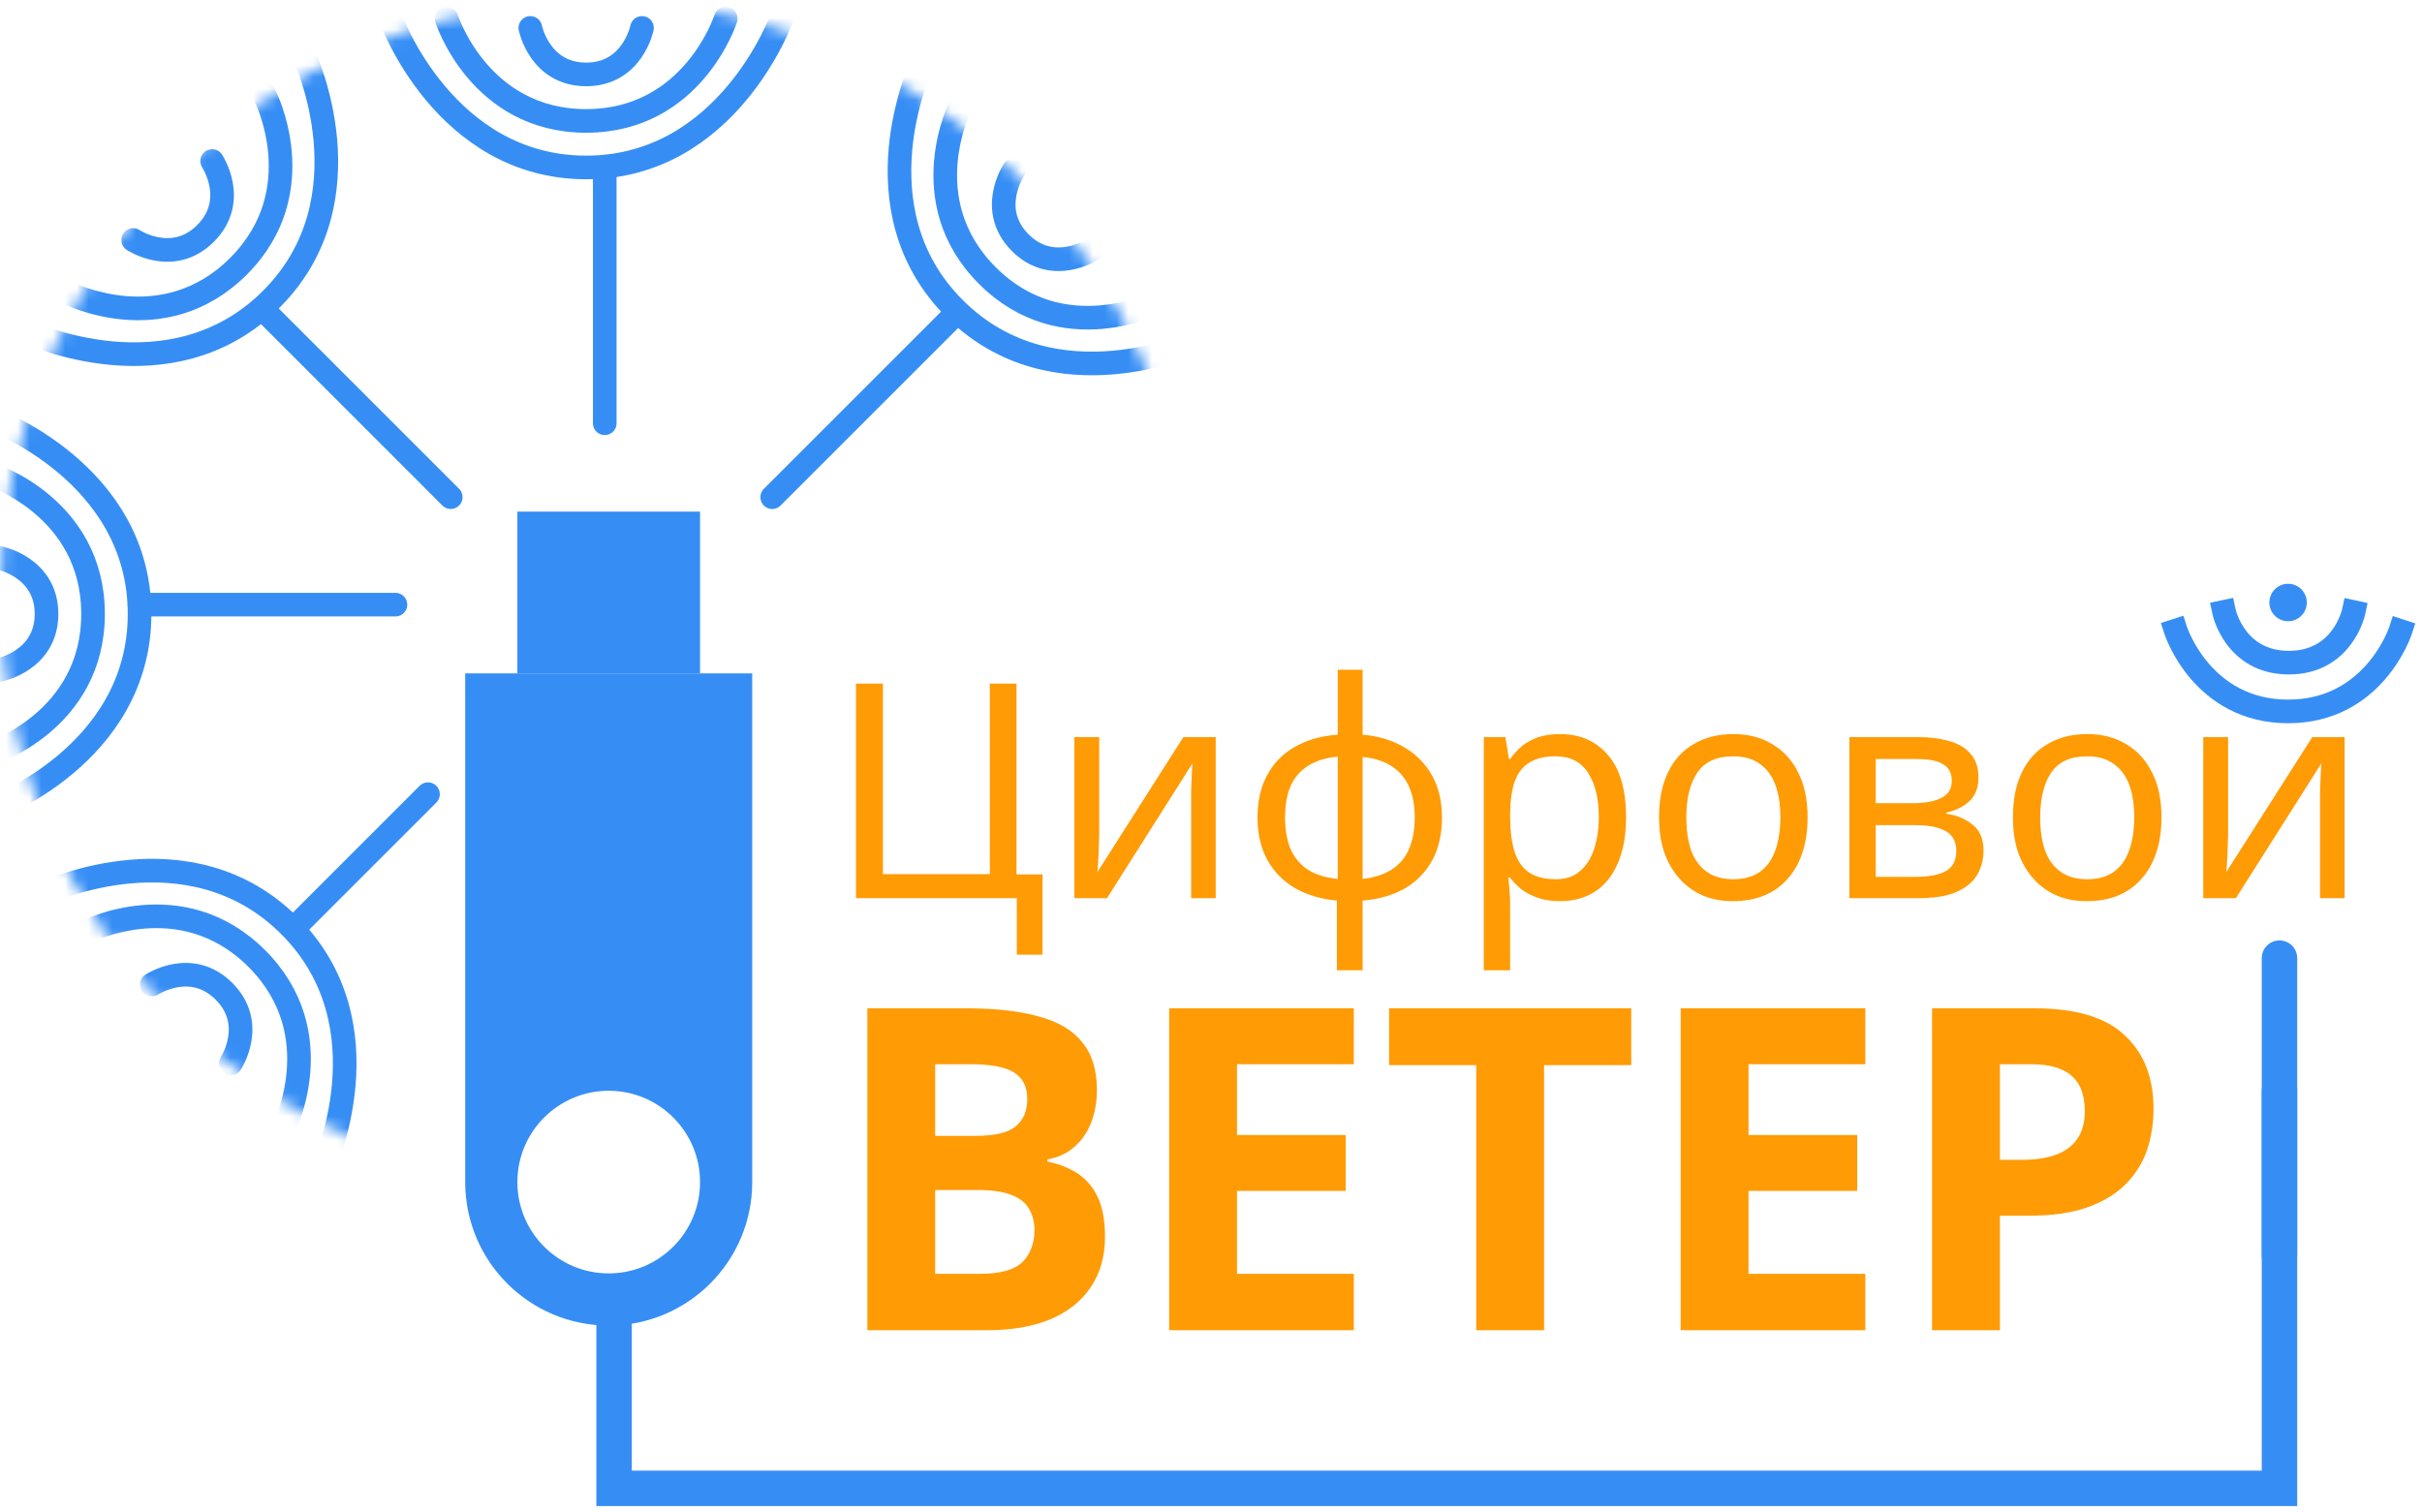 <svg width="205" height="128" viewBox="0 0 205 128" fill="none" xmlns="http://www.w3.org/2000/svg">
<rect x="43.792" y="57.005" width="13.693" height="15.46" transform="rotate(-90 43.792 57.005)" fill="#368EF5"/>
<path fill-rule="evenodd" clip-rule="evenodd" d="M39.375 100.072C39.375 106.781 44.813 112.219 51.522 112.219C58.23 112.219 63.669 106.781 63.669 100.072L63.669 57.006L39.375 57.006L39.375 100.072ZM59.252 100.072C59.252 95.803 55.791 92.342 51.522 92.342C47.253 92.342 43.792 95.803 43.792 100.072C43.792 104.341 47.253 107.802 51.522 107.802C55.791 107.802 59.252 104.341 59.252 100.072Z" fill="#368EF5"/>
<path d="M88.242 74.027V80.821H86.062V76.037H72.45V57.871H74.731V74.002H83.781V57.871H86.037V74.027H88.242Z" fill="#FF9B05"/>
<path d="M93.038 70.72C93.038 70.872 93.03 71.093 93.013 71.381C93.013 71.653 93.004 71.949 92.987 72.272C92.97 72.577 92.954 72.874 92.937 73.162C92.92 73.434 92.903 73.654 92.886 73.824L100.161 62.4H102.899V76.037H100.82V67.997C100.82 67.726 100.82 67.37 100.82 66.928C100.837 66.487 100.854 66.055 100.871 65.631C100.888 65.19 100.904 64.859 100.921 64.639L93.697 76.037H90.934V62.4H93.038V70.72Z" fill="#FF9B05"/>
<path d="M115.334 62.196C116.686 62.315 117.86 62.671 118.857 63.265C119.871 63.858 120.657 64.656 121.215 65.656C121.772 66.657 122.051 67.844 122.051 69.219C122.051 70.592 121.781 71.788 121.24 72.806C120.699 73.807 119.93 74.604 118.933 75.198C117.936 75.774 116.736 76.122 115.334 76.241V82.144H113.154V76.241C111.819 76.122 110.644 75.774 109.63 75.198C108.617 74.604 107.831 73.807 107.273 72.806C106.715 71.788 106.437 70.592 106.437 69.219C106.437 67.828 106.707 66.632 107.248 65.631C107.788 64.613 108.566 63.816 109.58 63.239C110.594 62.645 111.81 62.298 113.23 62.196V56.7H115.334V62.196ZM113.23 64.053C112.199 64.155 111.354 64.418 110.695 64.842C110.036 65.266 109.546 65.843 109.225 66.572C108.921 67.302 108.769 68.184 108.769 69.219C108.769 70.236 108.921 71.118 109.225 71.865C109.546 72.594 110.036 73.179 110.695 73.62C111.354 74.044 112.199 74.307 113.23 74.409V64.053ZM115.334 74.409C116.348 74.29 117.176 74.019 117.818 73.595C118.477 73.171 118.959 72.594 119.263 71.865C119.584 71.118 119.744 70.236 119.744 69.219C119.744 68.201 119.584 67.327 119.263 66.598C118.942 65.868 118.452 65.292 117.793 64.868C117.15 64.444 116.331 64.181 115.334 64.079V74.409Z" fill="#FF9B05"/>
<path d="M132.054 62.145C133.727 62.145 135.07 62.73 136.084 63.901C137.115 65.071 137.63 66.835 137.63 69.193C137.63 70.737 137.394 72.043 136.921 73.111C136.464 74.163 135.814 74.96 134.969 75.503C134.141 76.029 133.161 76.292 132.028 76.292C131.336 76.292 130.719 76.198 130.178 76.012C129.637 75.825 129.173 75.588 128.784 75.299C128.412 74.994 128.091 74.663 127.821 74.307H127.669C127.702 74.596 127.736 74.96 127.77 75.401C127.804 75.842 127.821 76.224 127.821 76.546V82.144H125.59V62.4H127.415L127.719 64.257H127.821C128.091 63.867 128.412 63.511 128.784 63.188C129.173 62.866 129.629 62.612 130.153 62.425C130.693 62.238 131.327 62.145 132.054 62.145ZM131.648 64.028C130.736 64.028 130.001 64.206 129.443 64.562C128.885 64.901 128.48 65.419 128.226 66.114C127.973 66.81 127.837 67.692 127.821 68.76V69.193C127.821 70.312 127.939 71.262 128.175 72.043C128.412 72.823 128.809 73.417 129.367 73.824C129.941 74.231 130.719 74.434 131.699 74.434C132.527 74.434 133.203 74.205 133.727 73.747C134.268 73.289 134.665 72.67 134.918 71.89C135.188 71.093 135.324 70.185 135.324 69.168C135.324 67.607 135.02 66.36 134.411 65.427C133.82 64.494 132.899 64.028 131.648 64.028Z" fill="#FF9B05"/>
<path d="M152.997 69.193C152.997 70.329 152.845 71.339 152.541 72.221C152.254 73.086 151.831 73.824 151.274 74.434C150.733 75.045 150.065 75.511 149.271 75.834C148.494 76.139 147.624 76.292 146.66 76.292C145.765 76.292 144.937 76.139 144.176 75.834C143.416 75.511 142.757 75.045 142.199 74.434C141.641 73.824 141.202 73.086 140.881 72.221C140.577 71.339 140.425 70.329 140.425 69.193C140.425 67.683 140.678 66.411 141.185 65.376C141.692 64.325 142.419 63.528 143.365 62.985C144.311 62.425 145.435 62.145 146.736 62.145C147.97 62.145 149.051 62.425 149.981 62.985C150.927 63.528 151.662 64.325 152.186 65.376C152.727 66.411 152.997 67.683 152.997 69.193ZM142.731 69.193C142.731 70.262 142.867 71.195 143.137 71.992C143.424 72.772 143.864 73.374 144.455 73.798C145.046 74.222 145.798 74.434 146.711 74.434C147.624 74.434 148.376 74.222 148.967 73.798C149.558 73.374 149.989 72.772 150.26 71.992C150.547 71.195 150.691 70.262 150.691 69.193C150.691 68.107 150.547 67.183 150.26 66.42C149.972 65.656 149.533 65.071 148.942 64.664C148.367 64.24 147.615 64.028 146.686 64.028C145.3 64.028 144.294 64.486 143.669 65.402C143.044 66.318 142.731 67.582 142.731 69.193Z" fill="#FF9B05"/>
<path d="M167.458 65.835C167.458 66.683 167.204 67.344 166.697 67.819C166.19 68.294 165.54 68.616 164.745 68.786V68.888C165.59 69.006 166.326 69.312 166.951 69.804C167.576 70.279 167.889 71.025 167.889 72.043C167.889 72.619 167.779 73.154 167.559 73.646C167.356 74.138 167.035 74.562 166.596 74.918C166.157 75.274 165.59 75.554 164.898 75.757C164.205 75.944 163.368 76.037 162.388 76.037H156.533V62.4H162.363C163.326 62.4 164.188 62.51 164.948 62.73C165.726 62.934 166.334 63.29 166.773 63.799C167.23 64.291 167.458 64.969 167.458 65.835ZM165.582 72.043C165.582 71.262 165.286 70.703 164.695 70.363C164.103 70.024 163.233 69.855 162.084 69.855H158.763V74.231H162.135C163.25 74.231 164.103 74.07 164.695 73.747C165.286 73.408 165.582 72.84 165.582 72.043ZM165.202 66.114C165.202 65.47 164.965 65.003 164.492 64.715C164.036 64.41 163.284 64.257 162.236 64.257H158.763V67.997H161.83C162.929 67.997 163.765 67.844 164.34 67.539C164.914 67.234 165.202 66.759 165.202 66.114Z" fill="#FF9B05"/>
<path d="M182.95 69.193C182.95 70.329 182.798 71.339 182.494 72.221C182.206 73.086 181.784 73.824 181.226 74.434C180.685 75.045 180.018 75.511 179.224 75.834C178.446 76.139 177.576 76.292 176.613 76.292C175.717 76.292 174.889 76.139 174.129 75.834C173.368 75.511 172.709 75.045 172.152 74.434C171.594 73.824 171.155 73.086 170.833 72.221C170.529 71.339 170.377 70.329 170.377 69.193C170.377 67.683 170.631 66.411 171.138 65.376C171.645 64.325 172.371 63.528 173.318 62.985C174.264 62.425 175.388 62.145 176.689 62.145C177.922 62.145 179.004 62.425 179.933 62.985C180.88 63.528 181.615 64.325 182.139 65.376C182.68 66.411 182.95 67.683 182.95 69.193ZM172.684 69.193C172.684 70.262 172.819 71.195 173.089 71.992C173.377 72.772 173.816 73.374 174.408 73.798C174.999 74.222 175.751 74.434 176.664 74.434C177.576 74.434 178.328 74.222 178.92 73.798C179.511 73.374 179.942 72.772 180.212 71.992C180.5 71.195 180.643 70.262 180.643 69.193C180.643 68.107 180.5 67.183 180.212 66.42C179.925 65.656 179.486 65.071 178.894 64.664C178.32 64.24 177.568 64.028 176.638 64.028C175.252 64.028 174.247 64.486 173.622 65.402C172.996 66.318 172.684 67.582 172.684 69.193Z" fill="#FF9B05"/>
<path d="M188.589 70.72C188.589 70.872 188.581 71.093 188.564 71.381C188.564 71.653 188.555 71.949 188.538 72.272C188.522 72.577 188.505 72.874 188.488 73.162C188.471 73.434 188.454 73.654 188.437 73.824L195.712 62.4H198.45V76.037H196.371V67.997C196.371 67.726 196.371 67.37 196.371 66.928C196.388 66.487 196.405 66.055 196.422 65.631C196.439 65.19 196.456 64.859 196.472 64.639L189.248 76.037H186.485V62.4H188.589V70.72Z" fill="#FF9B05"/>
<path d="M81.854 85.362C84.262 85.362 86.277 85.591 87.9 86.049C89.547 86.482 90.777 87.207 91.588 88.225C92.424 89.217 92.843 90.566 92.843 92.27C92.843 93.288 92.678 94.217 92.348 95.056C92.019 95.896 91.537 96.583 90.903 97.117C90.295 97.652 89.547 97.995 88.66 98.148V98.339C89.573 98.517 90.397 98.835 91.132 99.293C91.867 99.751 92.45 100.412 92.881 101.277C93.311 102.143 93.527 103.287 93.527 104.712C93.527 106.366 93.121 107.791 92.31 108.987C91.525 110.157 90.384 111.06 88.888 111.697C87.393 112.307 85.618 112.613 83.565 112.613H73.413V85.362H81.854ZM82.501 96.163C84.174 96.163 85.327 95.896 85.96 95.362C86.62 94.828 86.949 94.051 86.949 93.034C86.949 91.99 86.569 91.24 85.808 90.782C85.048 90.324 83.844 90.095 82.196 90.095H79.154V96.163H82.501ZM79.154 100.743V107.842H82.919C84.642 107.842 85.846 107.511 86.531 106.85C87.215 106.163 87.558 105.259 87.558 104.14C87.558 103.453 87.405 102.855 87.101 102.346C86.822 101.837 86.328 101.443 85.618 101.163C84.909 100.883 83.945 100.743 82.729 100.743H79.154Z" fill="#FF9B05"/>
<path d="M114.587 112.613H98.959V85.362H114.587V90.095H104.701V96.087H113.902V100.819H104.701V107.842H114.587V112.613Z" fill="#FF9B05"/>
<path d="M130.692 112.613H124.95V90.171H117.574V85.362H138.068V90.171H130.692V112.613Z" fill="#FF9B05"/>
<path d="M157.882 112.613H142.254V85.362H157.882V90.095H147.996V96.087H157.197V100.819H147.996V107.842H157.882V112.613Z" fill="#FF9B05"/>
<path d="M172.2 85.362C175.698 85.362 178.245 86.126 179.842 87.652C181.465 89.153 182.276 91.227 182.276 93.873C182.276 95.069 182.098 96.214 181.743 97.308C181.389 98.377 180.793 99.344 179.956 100.209C179.145 101.048 178.068 101.71 176.724 102.193C175.381 102.677 173.721 102.919 171.743 102.919H169.272V112.613H163.531V85.362H172.2ZM171.896 90.095H169.272V98.186H171.173C172.263 98.186 173.201 98.046 173.987 97.766C174.773 97.486 175.381 97.041 175.812 96.43C176.243 95.82 176.458 95.031 176.458 94.064C176.458 92.716 176.091 91.723 175.356 91.087C174.621 90.426 173.467 90.095 171.896 90.095Z" fill="#FF9B05"/>
<path d="M51.975 108.972V126H192.937V92.138" stroke="#368EF5" stroke-width="3"/>
<mask id="mask0_1_354" style="mask-type:alpha" maskUnits="userSpaceOnUse" x="0" y="0" width="101" height="101">
<ellipse cx="50.4" cy="50.4" rx="50.4" ry="50.4" transform="rotate(-90 50.4 50.4)" fill="#9D6868"/>
</mask>
<g mask="url(#mask0_1_354)">
<path d="M51.187 35.831V14.175" stroke="#368EF5" stroke-width="2" stroke-linecap="round"/>
<path d="M33.075 1.575C33.075 1.575 37.623 14.175 49.612 14.175C61.602 14.175 66.15 1.575 66.15 1.575" stroke="#368EF5" stroke-width="2" stroke-linecap="round"/>
<path d="M37.8 1.575C37.8 1.575 40.556 10.237 49.612 10.237C58.669 10.237 61.425 1.575 61.425 1.575" stroke="#368EF5" stroke-width="2" stroke-linecap="round"/>
<path d="M44.888 2.363C44.888 2.363 45.675 6.3 49.612 6.3C53.55 6.3 54.337 2.363 54.337 2.363" stroke="#368EF5" stroke-width="2" stroke-linecap="round"/>
<path d="M38.151 42.087L22.837 26.774" stroke="#368EF5" stroke-width="2" stroke-linecap="round"/>
<path d="M2.363 28.112C2.363 28.112 14.488 33.806 22.966 25.328C31.444 16.85 25.75 4.724 25.75 4.724" stroke="#368EF5" stroke-width="2" stroke-linecap="round"/>
<path d="M5.704 24.771C5.704 24.771 13.778 28.948 20.182 22.544C26.585 16.14 22.409 8.066 22.409 8.066" stroke="#368EF5" stroke-width="2" stroke-linecap="round"/>
<path d="M11.272 20.316C11.272 20.316 14.613 22.543 17.397 19.759C20.182 16.974 17.954 13.633 17.954 13.633" stroke="#368EF5" stroke-width="2" stroke-linecap="round"/>
<path d="M33.469 51.187H11.812" stroke="#368EF5" stroke-width="2" stroke-linecap="round"/>
<path d="M-0.787 68.512C-0.787 68.512 11.813 63.964 11.813 51.975C11.813 39.985 -0.787 35.437 -0.787 35.437" stroke="#368EF5" stroke-width="2" stroke-linecap="round"/>
<path d="M-0.787 63.787C-0.787 63.787 7.875 61.031 7.875 51.974C7.875 42.918 -0.787 40.162 -0.787 40.162" stroke="#368EF5" stroke-width="2" stroke-linecap="round"/>
<path d="M6.10352e-05 56.7C6.10352e-05 56.7 3.938 55.912 3.938 51.975C3.938 48.037 6.10352e-05 47.25 6.10352e-05 47.25" stroke="#368EF5" stroke-width="2" stroke-linecap="round"/>
<path d="M65.362 42.089L80.676 26.775" stroke="#368EF5" stroke-width="2" stroke-linecap="round"/>
<path d="M78.003 5.512C78.003 5.512 72.31 17.638 80.788 26.116C89.266 34.594 101.391 28.9 101.391 28.9" stroke="#368EF5" stroke-width="2" stroke-linecap="round"/>
<path d="M81.344 8.854C81.344 8.854 77.168 16.928 83.572 23.332C89.976 29.736 98.05 25.559 98.05 25.559" stroke="#368EF5" stroke-width="2" stroke-linecap="round"/>
<path d="M85.799 14.422C85.799 14.422 83.572 17.763 86.356 20.547C89.14 23.331 92.481 21.104 92.481 21.104" stroke="#368EF5" stroke-width="2" stroke-linecap="round"/>
<path d="M36.225 67.234L25.2 78.259" stroke="#368EF5" stroke-width="2" stroke-linecap="round"/>
<path d="M3.938 75.556C3.938 75.556 16.031 69.895 24.509 78.373C32.987 86.851 27.325 98.944 27.325 98.944" stroke="#368EF5" stroke-width="2" stroke-linecap="round"/>
<path d="M7.279 78.897C7.279 78.897 15.331 74.743 21.735 81.147C28.139 87.55 23.984 95.603 23.984 95.603" stroke="#368EF5" stroke-width="2" stroke-linecap="round"/>
<path d="M12.845 83.355C12.845 83.355 16.176 81.137 18.96 83.922C21.745 86.706 19.527 90.037 19.527 90.037" stroke="#368EF5" stroke-width="2" stroke-linecap="round"/>
</g>
<path d="M184.159 53.383C184.159 53.383 186.365 60.215 193.652 60.227C200.939 60.239 203.168 53.415 203.168 53.415" stroke="#368EF5" stroke-width="2" stroke-linecap="square"/>
<path d="M188.247 51.797C188.247 51.797 189.154 56.089 193.721 56.097C198.288 56.104 199.208 51.816 199.208 51.816" stroke="#368EF5" stroke-width="2" stroke-linecap="square"/>
<circle cx="193.666" cy="51.006" r="1.585" fill="#368EF5"/>
<path d="M192.937 106.312L192.937 81.112" stroke="#368EF5" stroke-width="3" stroke-linecap="round"/>
</svg>
